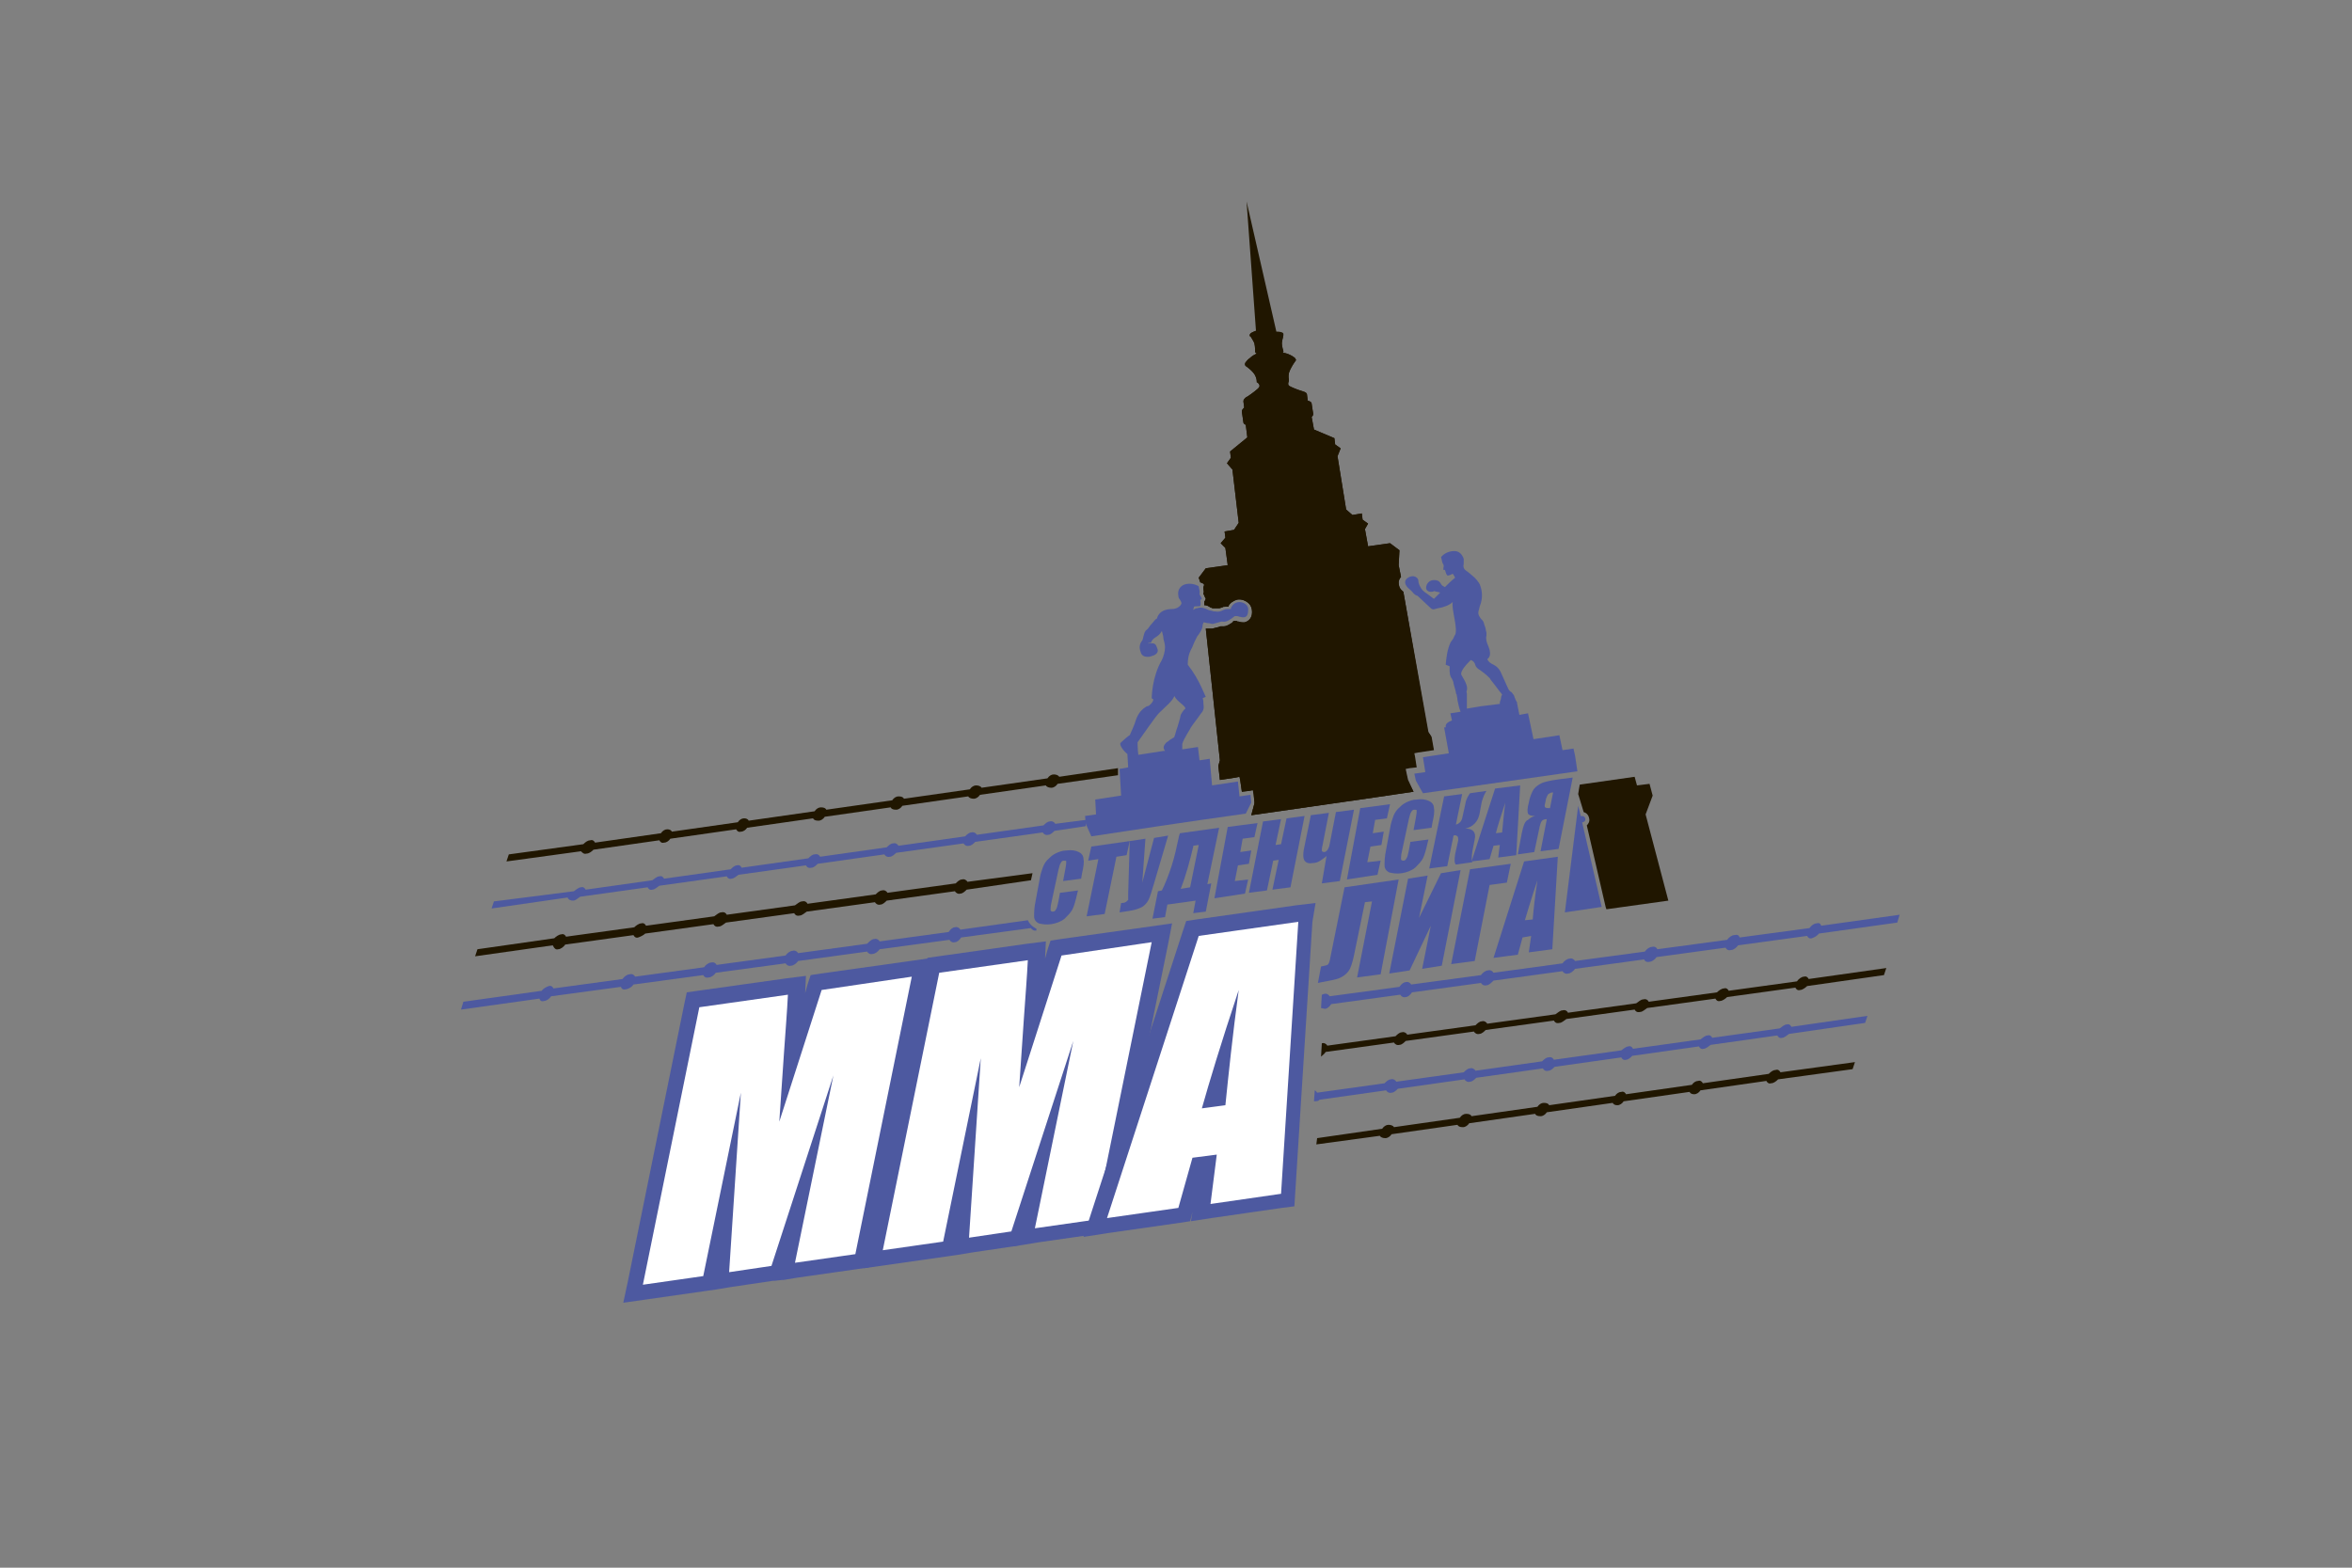 <svg version="1.1" id="Слой_1" xmlns="http://www.w3.org/2000/svg" xmlns:xlink="http://www.w3.org/1999/xlink" x="0px" y="0px"
	 viewBox="0 0 300 200" style="enable-background:new 0 0 300 200;" xml:space="preserve">
<rect x="0" y="0" width="300" height="200" fill="#808080" stroke="none"/>
<style type="text/css">
	.st0{fill:#FFFFFF;}
	.st1{fill:#4D59A0;}
	.st2{fill:#201600;}
</style>
<g>
	<g>
		<path class="st0" d="M88.5,127.5l13.3-1.9l-0.1,1.2c-0.1,2.1-0.3,4.6-0.5,7.4l0,0.5l3-9.5l13.5-1.9l-7.6,37.5l-9.8,1.4l1.6-7.9
			l-2.6,8.1l-7.3,1l0.6-9.1l-1.9,9.3l-9.8,1.4L88.5,127.5z"/>
		<path class="st1" d="M116.3,124.6l-7.2,35.4l-7.7,1.1l4.9-23.9l-7.9,24.3l-5.4,0.8l1.5-22.9l-4.8,23.4l-7.7,1.1l7.2-35.4l11.3-1.6
			c-0.1,2.1-0.3,4.5-0.5,7.4l-0.6,8.8l5.4-16.8L116.3,124.6 M118.9,122.2l-2.8,0.4l-11.4,1.6l-1.3,0.2l-0.4,1.2l-0.3,1.1l0.1-2.2
			l-2.4,0.3L89,126.4l-1.4,0.2l-0.3,1.4l-7.2,35.4l-0.6,2.8l2.8-0.4l7.7-1.1l1.4-0.2l0,0l1.8-0.3l5.4-0.8l0.2,0v0l0.9-0.1l0.2,0
			l1.8-0.3l7.7-1.1l1.4-0.2l0.3-1.4l7.2-35.4L118.9,122.2L118.9,122.2z"/>
	</g>
	<g>
		<path class="st0" d="M119,123.2l13.3-1.9l-0.1,1.2c-0.1,2.1-0.3,4.6-0.5,7.4l0,0.5l3-9.5l13.5-1.9l-7.6,37.5l-9.8,1.4l1.6-7.9
			l-2.6,8.1l-7.3,1l0.6-9.1l-1.9,9.3l-9.8,1.4L119,123.2z"/>
		<path class="st1" d="M146.9,120.2l-7.2,35.4l-7.7,1.1l4.9-23.9l-7.9,24.3l-5.4,0.8l1.5-22.9l-4.8,23.4l-7.7,1.1l7.2-35.4l11.3-1.6
			c-0.1,2.1-0.3,4.5-0.5,7.4l-0.6,8.8l5.4-16.8L146.9,120.2 M149.5,117.8l-2.8,0.4l-11.4,1.6L134,120l-0.4,1.2l-0.3,1.1l0.1-2.2
			l-2.4,0.3l-11.3,1.6l-1.4,0.2l-0.3,1.4l-7.2,35.4l-0.6,2.8l2.8-0.4l7.7-1.1l1.4-0.2l0,0l1.8-0.3l5.4-0.8l0.2,0v0l0.5-0.1l0.6-0.1
			v0l1.8-0.3l7.7-1.1l1.4-0.2l0.3-1.4l7.2-35.4L149.5,117.8L149.5,117.8z"/>
	</g>
	<g>
		<path class="st0" d="M152.2,118.5l14.5-2.1l-2.3,36.8l-11.1,1.6l0.8-6.3l-1.2,0.2l-1.8,6.4l-11.3,1.6L152.2,118.5z M155.7,136.8
			c-0.4,1.3-0.7,2.5-1,3.5l0.7-0.1C155.5,139.1,155.6,137.9,155.7,136.8z"/>
		<path class="st1" d="M165.6,117.6l-2.2,34.7l-9,1.3l0.8-6.3l-3.1,0.4l-1.8,6.4l-9.1,1.3l11.7-36L165.6,117.6 M158,126.3
			c-2.3,6.9-3.8,11.9-4.7,15.1l3-0.4C156.7,137.1,157.2,132.2,158,126.3 M167.8,115.2l-2.5,0.3l-12.7,1.8l-1.3,0.2l-0.4,1.2
			l-11.7,36l-1,3.1l3.2-0.5l9.1-1.3l1.3-0.2l0.3-1.2l-0.2,1.2l2.6-0.4l9-1.3l1.6-0.2l0.1-1.6l2.2-34.7L167.8,115.2L167.8,115.2z"/>
	</g>
</g>
<g>
	<path class="st1" d="M137.9,112.1l-2.3,0.3l0.3-1.6c0.1-0.5,0.1-0.7,0.1-0.9c0-0.1-0.1-0.1-0.3-0.1c-0.2,0-0.3,0.1-0.4,0.3
		c-0.1,0.1-0.2,0.5-0.3,0.9l-0.9,4.2c-0.1,0.4-0.1,0.7-0.1,0.9c0,0.1,0.1,0.2,0.3,0.2c0.2,0,0.3-0.1,0.4-0.3c0.1-0.1,0.2-0.5,0.3-1
		l0.2-1.1l2.3-0.3l-0.1,0.4c-0.2,0.9-0.4,1.6-0.6,2c-0.2,0.4-0.6,0.8-1,1.2c-0.5,0.4-1.1,0.6-1.7,0.7c-0.7,0.1-1.2,0-1.6-0.1
		c-0.4-0.2-0.6-0.5-0.6-0.9c0-0.4,0-1.1,0.2-2l0.5-2.7c0.1-0.7,0.3-1.2,0.4-1.5c0.1-0.3,0.3-0.7,0.6-1c0.3-0.3,0.6-0.6,1-0.8
		c0.4-0.2,0.9-0.4,1.4-0.4c0.7-0.1,1.2,0,1.6,0.2c0.4,0.2,0.6,0.5,0.6,0.9c0.1,0.4,0,1-0.2,1.9L137.9,112.1z"/>
	<path class="st1" d="M144.1,107.3l-0.4,1.8l-1.3,0.2l-1.5,7.3l-2.3,0.3l1.5-7.3l-1.3,0.2l0.4-1.8L144.1,107.3z"/>
	<path class="st1" d="M149,106.6l-1.8,6.1c-0.3,1-0.5,1.7-0.7,2.1c-0.2,0.4-0.5,0.7-0.8,0.9c-0.4,0.2-0.9,0.4-1.6,0.5l-1.3,0.2
		l0.2-1.2l0.1,0c0.3,0,0.5-0.1,0.6-0.2c0.1-0.1,0.1-0.1,0.2-0.2c0,0,0-0.3,0-0.8l0.2-6.7l2-0.3l-0.4,5.6l1.5-5.7L149,106.6z"/>
	<path class="st1" d="M153.8,116.3l-1.6,0.2l0.3-1.6l-3.6,0.5l-0.3,1.6l-1.6,0.2l0.7-3.5l0.5-0.1c0.4-0.8,0.8-1.8,1.2-3
		c0.4-1.2,0.7-2.6,1-4l0.1-0.3l5-0.7l-1.5,7.2l0.5-0.1L153.8,116.3z M151.8,113.2l1.1-5.4l-0.7,0.1l0,0.1c-0.4,1.7-0.9,3.6-1.6,5.4
		L151.8,113.2z"/>
	<path class="st1" d="M156.6,105.5l3.8-0.5l-0.4,1.8l-1.5,0.2l-0.3,1.7l1.4-0.2l-0.3,1.7l-1.4,0.2l-0.4,2l1.7-0.2l-0.4,1.8l-3.9,0.6
		L156.6,105.5z"/>
	<path class="st1" d="M166.4,104.1l-1.8,9.1l-2.3,0.3l0.8-3.8l-0.7,0.1l-0.8,3.8l-2.3,0.3l1.8-9.1l2.3-0.3l-0.7,3.3l0.7-0.1l0.7-3.3
		L166.4,104.1z"/>
	<path class="st1" d="M169.2,109.2c-0.2,0.2-0.5,0.4-0.8,0.6c-0.3,0.2-0.6,0.3-0.9,0.3c-0.5,0.1-0.9,0-1.1-0.3
		c-0.2-0.3-0.2-0.8-0.1-1.4l0.9-4.4l2.3-0.3l-0.8,4.1c-0.1,0.4-0.1,0.6-0.1,0.7c0,0.1,0.1,0.2,0.3,0.2c0.3,0,0.6-0.4,0.7-1l0.8-4.1
		l2.3-0.3l-1.8,9.1l-2.3,0.3L169.2,109.2z"/>
	<path class="st1" d="M173.5,103.1l3.8-0.5l-0.4,1.8l-1.5,0.2l-0.3,1.7l1.4-0.2l-0.3,1.7l-1.4,0.2l-0.4,2l1.7-0.2l-0.4,1.8l-3.9,0.6
		L173.5,103.1z"/>
	<path class="st1" d="M182.6,105.6l-2.3,0.3l0.3-1.6c0.1-0.5,0.1-0.7,0.1-0.9c0-0.1-0.1-0.1-0.3-0.1c-0.2,0-0.3,0.1-0.4,0.3
		c-0.1,0.1-0.2,0.5-0.3,0.9l-0.9,4.2c-0.1,0.4-0.1,0.7-0.1,0.9c0,0.1,0.1,0.2,0.3,0.2c0.2,0,0.3-0.1,0.4-0.3c0.1-0.1,0.2-0.5,0.3-1
		l0.2-1.1l2.3-0.3l-0.1,0.4c-0.2,0.9-0.4,1.6-0.6,2c-0.2,0.4-0.6,0.8-1,1.2c-0.5,0.4-1.1,0.6-1.7,0.7c-0.7,0.1-1.2,0-1.6-0.1
		c-0.4-0.2-0.6-0.5-0.6-0.9c0-0.4,0-1.1,0.2-2l0.5-2.7c0.1-0.7,0.3-1.2,0.4-1.5c0.1-0.3,0.3-0.7,0.6-1c0.3-0.3,0.6-0.6,1-0.8
		c0.4-0.2,0.9-0.4,1.4-0.4c0.7-0.1,1.2,0,1.6,0.2c0.4,0.2,0.6,0.5,0.6,0.9c0.1,0.4,0,1-0.2,1.9L182.6,105.6z"/>
	<path class="st1" d="M184.2,101.6l2.3-0.3l-0.8,3.9c0.4-0.1,0.7-0.4,0.8-0.8l0.4-1.8c0.1-0.7,0.4-1.1,0.6-1.4l2.1-0.3
		c-0.2,0.3-0.4,0.7-0.6,1.4l-0.3,1.6c-0.2,0.9-0.8,1.6-1.8,1.8c1,0,1.4,0.5,1.2,1.4l-0.3,1.5c-0.1,0.7-0.1,1.2,0,1.4l-2.1,0.3
		c-0.2-0.2-0.2-0.6-0.1-1.3l0.4-1.8c0-0.2,0-0.4-0.1-0.5c-0.1-0.1-0.3-0.2-0.5-0.1l-0.8,3.9l-2.3,0.3L184.2,101.6z"/>
	<path class="st1" d="M193.9,100.2l-0.5,8.9l-2.3,0.3l0.2-1.6l-0.8,0.1l-0.5,1.7l-2.3,0.3l3-9.3L193.9,100.2z M191.6,106.2
		c0.1-1,0.2-2.3,0.4-3.8c-0.6,1.8-1,3.1-1.2,3.9L191.6,106.2z"/>
	<path class="st1" d="M198.8,108.3l-2.3,0.3l0.8-4.1c-0.3,0-0.5,0.1-0.6,0.2c-0.1,0.1-0.2,0.3-0.3,0.7l-0.7,3.3l-2.1,0.3l0.5-2.7
		c0.1-0.5,0.2-0.8,0.3-1.1c0.1-0.2,0.2-0.5,0.5-0.6c0.2-0.2,0.5-0.4,0.9-0.5c-0.5,0-0.8-0.1-0.9-0.3c-0.1-0.2-0.1-0.7,0.1-1.4
		c0.1-0.6,0.3-1.1,0.5-1.5c0.2-0.4,0.5-0.6,0.8-0.8c0.3-0.2,0.6-0.3,1-0.4c0.4-0.1,0.9-0.2,1.7-0.3l1.6-0.2L198.8,108.3z
		 M197.7,103.1l0.4-2l-0.1,0c-0.2,0-0.3,0.1-0.5,0.2c-0.1,0.1-0.2,0.3-0.3,0.6l-0.1,0.5c-0.1,0.3-0.1,0.6,0,0.6
		C197.2,103.1,197.4,103.1,197.7,103.1z"/>
	<path class="st1" d="M176.1,124.3l-3,0.4l1.9-9.7l-0.9,0.1l-1.4,6.8c-0.2,0.9-0.4,1.6-0.7,2c-0.3,0.4-0.7,0.7-1.2,0.9
		c-0.5,0.2-1.2,0.3-2.2,0.5l-0.5,0.1l0.4-2.1c0.4-0.1,0.6-0.1,0.8-0.2c0.2-0.1,0.3-0.4,0.4-1l1.8-8.9l6.9-1L176.1,124.3z"/>
	<path class="st1" d="M183.9,123.2l-2.5,0.4l1.1-5.5l-2.7,5.7l-2.6,0.4l2.4-12.1l2.5-0.4l-1.1,5.4l2.8-5.7l2.5-0.4L183.9,123.2z"/>
	<path class="st1" d="M192.2,112.6l-2.2,0.3l-1.9,9.7l-3,0.4l2.4-12.1l5.2-0.7L192.2,112.6z"/>
	<path class="st1" d="M198.7,109.3l-0.7,11.8l-3,0.4l0.3-2.1l-1.1,0.2l-0.6,2.2l-3.1,0.4l3.9-12.3L198.7,109.3z M195.5,117.3
		c0.1-1.3,0.3-3,0.6-5c-0.8,2.4-1.3,4.1-1.6,5.1L195.5,117.3z"/>
</g>
<path class="st1" d="M169,128.7c0.3,0,0.6-0.3,0.8-0.6l8.8-1.2c0.1,0.2,0.4,0.4,0.7,0.3c0.3,0,0.6-0.3,0.8-0.6l8.8-1.2
	c0.1,0.2,0.4,0.4,0.7,0.3c0.3,0,0.6-0.3,0.9-0.6l8.8-1.2c0.1,0.2,0.4,0.4,0.7,0.3c0.3,0,0.7-0.3,0.9-0.6l8.8-1.2
	c0.1,0.2,0.3,0.4,0.7,0.3c0.3,0,0.7-0.3,0.9-0.6l8.8-1.2c0.1,0.2,0.3,0.4,0.7,0.3c0.3,0,0.7-0.3,0.9-0.6l8.8-1.2
	c0.1,0.2,0.3,0.4,0.6,0.3s0.7-0.3,0.9-0.6l10-1.4l0.3-1l-10,1.4c-0.1-0.3-0.3-0.4-0.6-0.3c-0.3,0-0.7,0.3-0.9,0.6l-8.9,1.2
	c-0.1-0.3-0.3-0.4-0.7-0.3c-0.3,0-0.7,0.3-0.9,0.6l-8.9,1.2c-0.1-0.2-0.3-0.4-0.7-0.3c-0.3,0-0.7,0.3-0.9,0.6l-8.9,1.2
	c-0.1-0.2-0.4-0.4-0.7-0.3c-0.3,0-0.7,0.3-0.9,0.6l-8.8,1.2c-0.1-0.2-0.4-0.4-0.7-0.3c-0.3,0-0.7,0.3-0.9,0.6l-8.9,1.2
	c-0.1-0.2-0.4-0.4-0.7-0.3c-0.3,0-0.6,0.3-0.8,0.6l-8.9,1.2c-0.1-0.2-0.4-0.4-0.7-0.3c-0.1,0-0.2,0.1-0.3,0.1l-0.1,1.7
	C168.9,128.7,169,128.7,169,128.7z"/>
<path class="st2" d="M169.1,134.2l8.7-1.2c0.1,0.2,0.4,0.4,0.7,0.3c0.3,0,0.6-0.3,0.8-0.5l8.7-1.2c0.1,0.2,0.4,0.4,0.7,0.3
	c0.3,0,0.6-0.3,0.8-0.5l8.7-1.2c0.1,0.2,0.3,0.4,0.7,0.3c0.3,0,0.6-0.3,0.9-0.5l8.7-1.2c0.1,0.2,0.3,0.4,0.7,0.3
	c0.3,0,0.6-0.3,0.9-0.5l8.7-1.2c0.1,0.2,0.3,0.4,0.6,0.3c0.3,0,0.7-0.3,0.9-0.5l8.7-1.2c0.1,0.2,0.3,0.4,0.6,0.3
	c0.3,0,0.7-0.3,0.9-0.5l9.8-1.4l0.3-0.9l-9.9,1.4c-0.1-0.2-0.3-0.4-0.6-0.3c-0.3,0-0.7,0.3-0.9,0.6l-8.7,1.2
	c-0.1-0.2-0.3-0.4-0.6-0.3c-0.3,0-0.7,0.3-0.9,0.5l-8.7,1.2c-0.1-0.2-0.3-0.4-0.7-0.3c-0.3,0-0.6,0.3-0.9,0.5l-8.7,1.2
	c-0.1-0.2-0.3-0.4-0.7-0.3c-0.3,0-0.6,0.3-0.9,0.5l-8.7,1.2c-0.1-0.2-0.4-0.4-0.7-0.3c-0.3,0-0.6,0.3-0.8,0.5l-8.7,1.2
	c-0.1-0.2-0.4-0.4-0.7-0.3c-0.3,0-0.6,0.3-0.8,0.5l-8.7,1.2c-0.1-0.2-0.4-0.4-0.7-0.3l-0.1,1.7C168.7,134.6,168.9,134.5,169.1,134.2
	z"/>
<path class="st1" d="M168.3,140.3l8.5-1.2c0.1,0.2,0.4,0.4,0.7,0.3c0.3,0,0.6-0.3,0.8-0.5l8.5-1.2c0.1,0.2,0.4,0.4,0.7,0.3
	c0.3,0,0.6-0.3,0.8-0.5l8.5-1.2c0.1,0.2,0.3,0.4,0.7,0.3c0.3,0,0.6-0.3,0.8-0.5l8.5-1.2c0.1,0.2,0.3,0.4,0.6,0.3
	c0.3,0,0.6-0.3,0.8-0.5l8.5-1.2c0.1,0.2,0.3,0.4,0.6,0.3c0.3,0,0.6-0.3,0.9-0.5l8.5-1.2c0.1,0.2,0.3,0.4,0.6,0.3
	c0.3,0,0.6-0.3,0.9-0.5l9.7-1.4l0.3-0.9l-9.7,1.4c-0.1-0.2-0.3-0.4-0.6-0.3c-0.3,0-0.6,0.3-0.9,0.5l-8.6,1.2
	c-0.1-0.2-0.3-0.4-0.6-0.3c-0.3,0-0.6,0.3-0.9,0.5l-8.6,1.2c-0.1-0.2-0.3-0.4-0.6-0.3c-0.3,0-0.6,0.3-0.9,0.5l-8.6,1.2
	c-0.1-0.2-0.3-0.4-0.7-0.3c-0.3,0-0.6,0.3-0.8,0.5l-8.5,1.2c-0.1-0.2-0.4-0.4-0.7-0.3c-0.3,0-0.6,0.3-0.8,0.5l-8.6,1.2
	c-0.1-0.2-0.4-0.4-0.7-0.3c-0.3,0-0.6,0.3-0.8,0.5l-8.6,1.2c-0.1-0.1-0.1-0.2-0.3-0.3l-0.1,1.4C168.2,140.5,168.2,140.4,168.3,140.3
	z"/>
<path class="st2" d="M176,144.9c0.1,0.2,0.4,0.3,0.7,0.3c0.3,0,0.6-0.2,0.8-0.5l8.4-1.2c0.1,0.2,0.3,0.3,0.7,0.3
	c0.3,0,0.6-0.2,0.8-0.5l8.4-1.2c0.1,0.2,0.3,0.3,0.7,0.3c0.3,0,0.6-0.2,0.8-0.5l8.4-1.2c0.1,0.2,0.3,0.3,0.6,0.3
	c0.3,0,0.6-0.2,0.8-0.5l8.4-1.2c0.1,0.2,0.3,0.3,0.6,0.3c0.3,0,0.6-0.2,0.8-0.5l8.4-1.2c0.1,0.2,0.3,0.4,0.6,0.3
	c0.3,0,0.6-0.2,0.9-0.5l9.5-1.3l0.3-0.9l-9.5,1.3c-0.1-0.2-0.3-0.4-0.6-0.3c-0.3,0-0.6,0.2-0.9,0.5l-8.4,1.2
	c-0.1-0.2-0.3-0.4-0.6-0.3c-0.3,0-0.6,0.2-0.8,0.5l-8.4,1.2c-0.1-0.2-0.3-0.4-0.6-0.3c-0.3,0-0.6,0.2-0.8,0.5l-8.4,1.2
	c-0.1-0.2-0.3-0.3-0.7-0.3c-0.3,0-0.6,0.2-0.8,0.5l-8.4,1.2c-0.1-0.2-0.3-0.3-0.7-0.3c-0.3,0-0.6,0.2-0.8,0.5l-8.4,1.2
	c-0.1-0.2-0.4-0.3-0.7-0.3c-0.3,0-0.6,0.2-0.8,0.5l-8.3,1.2l-0.1,0.8L176,144.9z"/>
<g>
	<path class="st1" d="M159.6,102.4l-0.1-1l-1.4,0.2l-0.2-1.9l-3.3,0.5l-0.3-3.4L153,97l-0.2-1.7l-2,0.3c0-0.1,0-0.1,0-0.2
		c0-0.2,0-0.3,0-0.5c0.2-0.7,1.1-2,1.1-2.1c0.4-0.6,0.9-1.2,1.3-1.8c0.3-0.3,0.4-0.7,0.3-1.2c0-0.2,0-0.5-0.1-0.7
		c0.1-0.1,0.2-0.1,0.4-0.2c-0.1-0.1-0.8-2.2-2.3-4.1c0-0.7,0.1-1.3,0.4-1.9c0.2-0.3,0.3-0.7,0.5-1.1c0.1-0.2,0.2-0.4,0.3-0.6
		c0.3-0.4,0.7-0.9,0.7-1.5c0-0.1,0.1-0.1,0.1-0.3c0.2,0,0.4,0.1,0.6,0.1c0.2,0,0.4,0.1,0.6,0.1c0.4-0.1,0.7-0.2,1.1-0.3
		c0,0,0.1,0,0.1,0c0.5,0.1,0.9-0.2,1.2-0.4c0.1-0.1,0.3-0.2,0.4-0.3c0.1,0,0.3,0,0.3,0c0.1,0,0.3,0.1,0.4,0.1c0.7,0.2,1-0.1,1-0.8
		c0.2-1-1.5-1.6-2.1-0.5c-0.1,0.1-0.1,0.2-0.1,0.3c-0.1,0-0.2,0-0.3,0c-0.2,0-0.4,0-0.6,0.1c-0.4,0.2-0.7,0.3-1.1,0.2
		c-0.1,0-0.1,0-0.2,0c-0.2-0.1-0.5-0.1-0.7-0.2c-0.4-0.2-0.9-0.4-1.4-0.2c-0.1,0-0.2,0-0.3,0.1c-0.1,0-0.1,0.1-0.2,0.1
		c0-0.1,0.1-0.3,0.1-0.4c0.2-0.1,0.7,0,0.8-0.1c0.1-0.3,0-0.5,0-0.8c0,0,0.2,0,0.2-0.1c-0.1-0.4-0.3-0.4-0.3-0.7
		c0.1-0.2-0.1-0.7-0.1-0.9c-0.3-0.2-1.1-0.5-1.9-0.2c-0.6,0.3-0.8,0.8-0.7,1.4c0,0.2,0.1,0.4,0.2,0.5c0.1,0.2,0.2,0.3,0.2,0.5
		c-0.2,0.5-0.8,0.7-1.2,0.7c-0.7,0-1.6,0.2-1.9,1.1c0,0.1-0.1,0.2-0.2,0.2c-0.2,0.2-0.4,0.5-0.6,0.7c-0.2,0.2-0.3,0.5-0.6,0.7
		c-0.3,0.2-0.4,1.2-0.5,1.3c-0.4,0.5-0.4,1-0.2,1.5c0.1,0.4,0.4,0.6,0.9,0.6c0.3,0,0.5-0.1,0.8-0.2c0.4-0.2,0.6-0.5,0.4-0.9
		c-0.2-0.6-0.3-0.7-1.2-0.6c0,0,0.1-0.1,0.4-0.1c0.3-0.8,0.9-0.6,1.4-1.5c0.1,0.4,0.2,0.7,0.2,1c0.1,0.4,0.2,0.7,0.2,1.1
		c0,0.5-0.2,1.2-0.4,1.6c-1.3,2.2-1.3,4.9-1.3,4.9c0.1,0,0.1,0.1,0.2,0.1c0,0.3-0.2,0.5-0.4,0.7c-0.1,0.1-0.2,0.2-0.4,0.2
		c-0.7,0.4-1.1,0.9-1.4,1.7c-0.2,0.7-0.5,1.3-0.8,2c-0.1,0-0.9,0.7-1.2,1c-0.1,0.3,0.4,1,0.9,1.4l0,0l0.1,1.7l-1.1,0.2l0.2,3.4
		l-3.3,0.5l0.1,1.9l-1.4,0.2l0.1,1l0.7,1.6c4.6-0.7,11.8-1.8,19.7-2.9L159.6,102.4z M150.2,92.7c-0.2,0.5-0.4,1.5-0.5,1.4
		c-0.2,0.1-0.3,0.2-0.5,0.3c-0.1,0.1-0.2,0.2-0.4,0.3c-0.4,0.4-0.5,0.7-0.2,1.1l-0.2,0l-3.2,0.5c-0.1-0.6-0.1-1.6-0.1-1.6
		c0.5-0.7,2.3-3.3,2.7-3.7c0.9-0.9,1.7-1.5,2-2.2c0.3,0.7,1.4,1.2,1.4,1.6c0,0-0.3,0.2-0.6,0.8C150.5,91.8,150.3,92.3,150.2,92.7z"
		/>
</g>
<g>
	<path class="st1" d="M200.9,96.4l-0.2-0.9l-1.4,0.2l-0.4-1.9l-3.3,0.5l-0.7-3.3l-1.1,0.2l-0.3-1.5c0,0,0,0,0,0c0,0,0,0,0,0l0-0.1
		l0,0c-0.2-0.3-0.3-0.6-0.4-0.9c-0.1-0.1-0.2-0.3-0.3-0.4c-0.3-0.1-0.4-0.4-0.5-0.6c-0.3-0.7-0.6-1.3-0.9-2
		c-0.2-0.4-0.5-0.7-0.9-0.9c-0.2-0.1-0.4-0.2-0.5-0.3c-0.1-0.1-0.2-0.2-0.3-0.4c0.4-0.3,0.4-0.7,0.3-1.2c-0.1-0.3-0.2-0.6-0.3-0.8
		c-0.1-0.3-0.2-0.7-0.1-1c0-0.1,0-0.3,0-0.4c-0.1-0.3-0.1-0.6-0.2-0.8c-0.1-0.2-0.1-0.4-0.2-0.6c-0.1-0.2-0.3-0.3-0.4-0.5
		c-0.2-0.3-0.3-0.5-0.2-0.9c0.1-0.2,0.1-0.5,0.2-0.7c0.3-0.8,0.3-1.7,0-2.5c-0.1-0.4-0.7-1-0.7-1c0,0-0.9-0.8-1.1-0.9
		c-0.3-0.2-0.4-0.5-0.3-0.9c0-0.2,0-0.4,0-0.6c-0.2-0.6-0.6-1-1.2-1c-0.9,0-1.5,0.5-1.7,0.8c0.1,0.1,0.1,0.7,0.3,0.9
		c0.1,0.2,0,0.3,0,0.7c0.1,0,0.2,0,0.2,0c0.1,0.2,0.1,0.5,0.3,0.7c0.1,0.1,0.5-0.1,0.7-0.2c0.1,0.1,0.2,0.3,0.3,0.5
		c-0.5,0.4-0.9,0.8-1.3,1.2c-0.2-0.1-0.4-0.2-0.5-0.4c-0.2-0.4-0.5-0.5-0.9-0.5c-0.6,0-1,0.5-1,1c0,0.3,0.3,0.5,0.6,0.5
		c0.2,0,0.3,0,0.4-0.1c0.3,0.1,0.5,0.1,0.8,0.2c-0.3,0.3-0.5,0.5-0.8,0.8c-0.3-0.2-0.5-0.4-0.8-0.6c-0.3-0.2-0.6-0.4-0.8-0.7
		c-0.2-0.3-0.4-0.7-0.4-1.1c0-0.2-0.5-0.8-1.3-0.3c-0.5,0.3-0.5,0.8,0,1.3c0.2,0.2,0.5,0.4,0.7,0.7c0.2,0.2,0.4,0.3,0.5,0.3
		c0.5,0.5,1.1,1,1.6,1.5c0.4,0.4,0.5,0.2,1,0.1c0.7-0.1,1.5-0.4,1.9-0.8c-0.2,0.9,0.7,3.4,0.3,4.2c-0.1,0.1-0.1,0.2-0.2,0.4
		c-0.1,0.2-0.3,0.4-0.4,0.6c-0.4,0.9-0.5,1.8-0.6,2.8c0.2,0.1,0.3,0.1,0.5,0.2c0,0.1,0,0.2,0,0.3c0,0.5,0,0.9,0.3,1.3
		c0.1,0.2,0.2,0.4,0.2,0.6c0.1,0.4,0.2,0.7,0.3,1.1c0,0.1,0,0.2,0.1,0.3c0,0.2,0.1,0.4,0.1,0.7c0.1,0.5,0.2,1,0.4,1.5l-1.3,0.2
		l0.2,0.9c-0.1,0.1-0.3,0.1-0.4,0.2c-0.2,0.1-0.4,0.3-0.4,0.5c0,0.1,0,0.1,0,0.2l-0.2,0l0.6,3.3l-3.3,0.5l0.3,1.9l-1.4,0.2l0.2,0.9
		l0.9,1.6c9.2-1.3,16.9-2.4,19.7-2.8L200.9,96.4z M191.4,89.3c-0.1,0.2-0.1,0.4-0.1,0.5l-2.4,0.3l-1.8,0.3c0,0,0,0,0-0.1
		c0-0.6,0-1.2,0-1.8c0-0.1-0.1-0.3,0-0.4c0.1-0.5-0.1-0.9-0.3-1.3c-0.1-0.2-0.3-0.5-0.4-0.7c-0.2-0.5,0.8-1.5,1.2-1.9
		c0.3,0.1,0.5,0.3,0.6,0.7c0,0.1,0.2,0.3,0.3,0.4c0.6,0.4,1,0.7,1.5,1.2c0.1,0.1,0.1,0.2,0.2,0.3c0,0,0,0,0,0
		c0.5,0.6,0.9,1.2,1.4,1.8C191.4,88.9,191.5,89.1,191.4,89.3z"/>
</g>
<path class="st1" d="M204.3,115.7l-2.5-10.8l0.1,0c0,0,0.4-0.1,0.3-0.5c-0.1-0.3-0.4-0.3-0.5-0.3l-0.1,0l0-0.1l-0.3-1.2l-1.7,13.6
	L204.3,115.7z"/>
<path class="st2" d="M202,103.6c0.3,0.1,0.6,0.3,0.7,0.8c0.1,0.4-0.1,0.7-0.3,0.9l2.4,10.4l0.1,0.3l7.9-1.1l-2.9-11l0.9-2.4
	l-0.4-1.5l-1.6,0.2l-0.3-1.1l-7,1l-0.2,1.2L202,103.6z"/>
<path class="st2" d="M160.2,42.2c-0.5,0.2-0.8,0.3-0.8,0.6c0,0.1,0,0.1,0.1,0.1c0.1,0.2,0.4,0.6,0.5,0.9c0.1,0.4,0.1,1.1,0.1,1.1
	l0,0c0,0,0,0,0,0c0,0.1,0.1,0.1,0.2,0.2c-0.2,0.1-0.6,0.3-0.9,0.6c-0.3,0.2-0.4,0.4-0.5,0.5c-0.1,0.1-0.1,0.2-0.1,0.3
	c0,0.1,0.1,0.2,0.1,0.2l0,0c0,0,0.9,0.6,1.2,1.2c0.2,0.4,0.2,0.7,0.2,0.8c0,0,0,0,0,0c0,0,0,0,0,0l0,0c0,0,0,0,0,0
	c0,0.1,0,0.1,0.1,0.1l0,0c0,0,0.4,0.3,0.2,0.6c-0.1,0.2-0.9,0.8-1.5,1.2c-0.1,0-0.1,0.1-0.2,0.1c0,0,0,0,0,0l0,0
	c-0.2,0.2-0.3,0.3-0.3,0.5l0.1,0.8c-0.2,0.2-0.3,0.3-0.3,0.5l0.2,1.4c0,0.1,0.1,0.2,0.3,0.3l0.2,1.6l-2.2,1.8l0.1,0.8l-0.5,0.7
	l0.7,0.8l0.8,6.8l-0.6,0.9l-1.2,0.2l0.1,0.8l-0.6,0.7l0.6,0.6l0.3,2.2l-2.8,0.4l-0.9,1.2l0.2,0.6c0.1,0,0.2,0.1,0.3,0.1l0.2,0.2
	l-0.1,0.3c0,0,0,0.1,0,0.2c0,0.2,0.1,0.4,0,0.6c0,0,0,0.1,0,0.1c0.1,0.1,0.1,0.2,0.2,0.4l0.1,0.2l-0.1,0.2c0,0.1-0.1,0.1-0.1,0.2
	c0,0.1,0,0.2,0,0.4c0.3,0,0.5,0.1,0.8,0.3c0.1,0,0.2,0.1,0.3,0.1c0.1,0,0.1,0,0.2,0l0,0c0.1,0,0.1,0,0.2,0c0.1,0,0.3,0,0.4,0
	c0.1,0,0.3-0.1,0.4-0.1c0.1-0.1,0.2-0.1,0.4-0.1c0.1,0,0.2,0,0.3,0c0,0,0.1,0,0.1,0c0,0,0-0.1,0-0.1c0.2-0.4,0.7-0.7,1.1-0.8
	c0.5-0.1,1.1,0.1,1.5,0.5c0.3,0.3,0.4,0.7,0.4,1.1c0,0.8-0.5,1.2-1,1.3c-0.2,0-0.4,0-0.7-0.1c-0.1,0-0.2,0-0.3-0.1c0,0-0.1,0-0.1,0
	c0,0-0.1,0-0.2,0c-0.1,0.1-0.2,0.1-0.2,0.2l0,0c-0.3,0.2-0.7,0.5-1.1,0.5c-0.1,0-0.3,0-0.4,0c-0.1,0-0.2,0.1-0.3,0.1
	c-0.3,0.1-0.5,0.1-0.8,0.2l0,0l0,0c-0.2,0-0.4,0-0.6,0c0,0-0.1,0-0.1,0c0,0,0,0-0.1,0l1.8,16.8l-0.2,0.7l0.2,1.8l2-0.3l0.5-0.1
	l0.1,0.5l0.2,1.4l0.9-0.1l0.5-0.1l0.1,0.5l0.1,1l0,0.1l0,0.1l-0.4,1.5c6.8-1,14.1-2,20.7-3l-0.8-1.4l0-0.1l0-0.1l-0.2-0.9l-0.1-0.5
	l0.5-0.1l0.9-0.1l-0.2-1.3l-0.1-0.5l0.5-0.1l2-0.3l-0.3-1.7l-0.4-0.6L179,75.5c0,0-0.1-0.1-0.1-0.1c-0.4-0.3-0.5-0.7-0.5-1.1
	c0-0.2,0.1-0.5,0.3-0.7l-0.3-1.5l0.1-1.9l-1.2-0.9l-2.8,0.4l-0.4-2.2l0.4-0.7l-0.7-0.5l-0.1-0.8l-1.2,0.2l-0.8-0.7l-1.1-6.8l0.4-1
	l-0.7-0.5l-0.1-0.8l-2.6-1.1l-0.3-1.6c0.1-0.1,0.2-0.2,0.2-0.4l0,0l-0.2-1.3l0,0c0,0,0,0,0,0c0-0.2-0.2-0.3-0.5-0.4l-0.1-0.8l0,0
	c0,0,0,0,0,0c0-0.1-0.1-0.2-0.3-0.3l0,0c0,0,0,0,0,0c-0.1,0-0.2-0.1-0.3-0.1c-0.7-0.2-1.6-0.6-1.7-0.7c-0.2-0.2,0-0.6,0-0.6l0,0
	c0,0,0-0.1,0-0.1c0,0,0,0,0-0.1h0c0,0-0.1-0.3,0-0.8c0.2-0.7,0.8-1.5,0.8-1.5l0,0c0.1-0.1,0.1-0.2,0.1-0.2c0-0.1-0.1-0.1-0.1-0.2
	c0,0-0.2-0.2-0.6-0.4c-0.4-0.2-0.8-0.3-1-0.3c0.1-0.1,0.1-0.1,0.1-0.2c0,0,0,0,0,0l0,0c0,0-0.2-0.6-0.2-1c0-0.3,0.2-0.9,0.2-1.1"/>
<g>
	<path class="st1" d="M131.1,117.4l-8.6,1.2c-0.1-0.2-0.4-0.4-0.7-0.3c-0.3,0-0.6,0.3-0.8,0.6l-8.8,1.2c-0.1-0.2-0.4-0.4-0.7-0.3
		c-0.3,0-0.6,0.3-0.9,0.6l-8.8,1.2c-0.1-0.2-0.4-0.4-0.7-0.3c-0.3,0-0.7,0.3-0.9,0.6l-8.8,1.2c-0.1-0.2-0.3-0.4-0.7-0.3
		c-0.3,0-0.7,0.3-0.9,0.6l-8.8,1.2c-0.1-0.2-0.3-0.4-0.7-0.3c-0.3,0-0.7,0.3-0.9,0.6l-8.8,1.2c-0.1-0.2-0.3-0.4-0.6-0.3
		s-0.7,0.3-0.9,0.6l-10,1.4l-0.3,1l10-1.4c0.1,0.3,0.3,0.4,0.6,0.3c0.3,0,0.7-0.3,0.9-0.6l8.9-1.2c0.1,0.3,0.3,0.4,0.7,0.3
		s0.7-0.3,0.9-0.6l8.9-1.2c0.1,0.2,0.3,0.4,0.7,0.3c0.3,0,0.7-0.3,0.9-0.6l8.9-1.2c0.1,0.2,0.4,0.4,0.7,0.3c0.3,0,0.7-0.3,0.9-0.6
		l8.8-1.2c0.1,0.2,0.4,0.4,0.7,0.3c0.3,0,0.7-0.3,0.9-0.6l8.9-1.2c0.1,0.2,0.4,0.4,0.7,0.3c0.3,0,0.6-0.3,0.8-0.6l8.9-1.2
		c0.1,0.2,0.4,0.4,0.7,0.3l0-0.2C131.5,118.1,131.3,117.8,131.1,117.4z"/>
	<path class="st2" d="M71.2,121.1c0.3,0,0.7-0.3,0.9-0.6l8.7-1.2c0.1,0.2,0.3,0.4,0.6,0.3s0.7-0.3,0.9-0.5l8.7-1.2
		c0.1,0.2,0.3,0.4,0.7,0.3c0.3,0,0.6-0.3,0.9-0.5l8.7-1.2c0.1,0.2,0.3,0.4,0.7,0.3c0.3,0,0.6-0.3,0.9-0.5l8.7-1.2
		c0.1,0.2,0.4,0.4,0.7,0.3c0.3,0,0.6-0.3,0.8-0.5l8.7-1.2c0.1,0.2,0.4,0.4,0.7,0.3c0.3,0,0.6-0.3,0.8-0.5l8.2-1.2l0.2-0.9l-8.3,1.1
		c-0.1-0.2-0.4-0.4-0.7-0.3c-0.3,0-0.6,0.3-0.8,0.5l-8.7,1.2c-0.1-0.2-0.4-0.4-0.7-0.3c-0.3,0-0.6,0.3-0.8,0.5l-8.7,1.2
		c-0.1-0.2-0.3-0.4-0.7-0.3c-0.3,0-0.6,0.3-0.9,0.5l-8.7,1.2c-0.1-0.2-0.3-0.4-0.7-0.3c-0.3,0-0.6,0.3-0.9,0.5l-8.7,1.2
		c-0.1-0.2-0.3-0.4-0.6-0.3c-0.3,0-0.7,0.3-0.9,0.5l-8.7,1.2c-0.1-0.2-0.3-0.4-0.6-0.3c-0.3,0-0.7,0.3-0.9,0.5l-9.8,1.4l-0.3,0.9
		l9.9-1.4C70.7,121,70.9,121.2,71.2,121.1z"/>
	<path class="st1" d="M73.1,114.9c0.3,0,0.6-0.3,0.9-0.5l8.6-1.2c0.1,0.2,0.3,0.4,0.6,0.3c0.3,0,0.6-0.3,0.9-0.5l8.6-1.2
		c0.1,0.2,0.3,0.4,0.6,0.3c0.3,0,0.6-0.3,0.9-0.5l8.6-1.2c0.1,0.2,0.3,0.4,0.7,0.3c0.3,0,0.6-0.3,0.8-0.5l8.5-1.2
		c0.1,0.2,0.4,0.4,0.7,0.3c0.3,0,0.6-0.3,0.8-0.5l8.6-1.2c0.1,0.2,0.4,0.4,0.7,0.3c0.3,0,0.6-0.3,0.8-0.5l8.6-1.2
		c0.1,0.2,0.4,0.4,0.7,0.3c0.3,0,0.6-0.3,0.8-0.5l4-0.6l0-0.8l0,0l-3.9,0.5c-0.1-0.2-0.4-0.4-0.7-0.3c-0.3,0-0.6,0.3-0.8,0.5
		l-8.5,1.2c-0.1-0.2-0.4-0.4-0.7-0.3c-0.3,0-0.6,0.3-0.8,0.5l-8.5,1.2c-0.1-0.2-0.4-0.4-0.7-0.3c-0.3,0-0.6,0.3-0.8,0.5l-8.5,1.2
		c-0.1-0.2-0.3-0.4-0.7-0.3c-0.3,0-0.6,0.3-0.8,0.5l-8.5,1.2c-0.1-0.2-0.3-0.4-0.6-0.3c-0.3,0-0.6,0.3-0.8,0.5l-8.5,1.2
		c-0.1-0.2-0.3-0.4-0.6-0.3c-0.3,0-0.6,0.3-0.9,0.5l-8.5,1.2c-0.1-0.2-0.3-0.4-0.6-0.3c-0.3,0-0.6,0.3-0.9,0.5L63,115l-0.3,0.9
		l9.7-1.4C72.5,114.8,72.8,114.9,73.1,114.9z"/>
	<path class="st2" d="M74.8,108.9c0.3,0,0.6-0.2,0.9-0.5l8.4-1.2c0.1,0.2,0.3,0.4,0.6,0.3c0.3,0,0.6-0.2,0.8-0.5l8.4-1.2
		c0.1,0.2,0.3,0.4,0.6,0.3c0.3,0,0.6-0.2,0.8-0.5l8.4-1.2c0.1,0.2,0.3,0.3,0.7,0.3c0.3,0,0.6-0.2,0.8-0.5l8.4-1.2
		c0.1,0.2,0.3,0.3,0.7,0.3c0.3,0,0.6-0.2,0.8-0.5l8.4-1.2c0.1,0.2,0.4,0.3,0.7,0.3c0.3,0,0.6-0.2,0.8-0.5l8.4-1.2
		c0.1,0.2,0.4,0.3,0.7,0.3c0.3,0,0.6-0.2,0.8-0.5l7.7-1.1l0-0.5l0-0.4l-7.5,1.1c-0.1-0.2-0.4-0.3-0.7-0.3c-0.3,0-0.6,0.2-0.8,0.5
		l-8.4,1.2c-0.1-0.2-0.4-0.3-0.7-0.3c-0.3,0-0.6,0.2-0.8,0.5l-8.4,1.2c-0.1-0.2-0.3-0.3-0.7-0.3c-0.3,0-0.6,0.2-0.8,0.5l-8.4,1.2
		c-0.1-0.2-0.3-0.3-0.7-0.3c-0.3,0-0.6,0.2-0.8,0.5l-8.4,1.2c-0.1-0.2-0.3-0.3-0.6-0.3c-0.3,0-0.6,0.2-0.8,0.5l-8.4,1.2
		c-0.1-0.2-0.3-0.3-0.6-0.3c-0.3,0-0.6,0.2-0.8,0.5l-8.4,1.2c-0.1-0.2-0.3-0.4-0.6-0.3c-0.3,0-0.6,0.2-0.9,0.5l-9.5,1.3l-0.3,0.9
		l9.5-1.3C74.3,108.8,74.5,109,74.8,108.9z"/>
	<path class="st1" d="M143.6,98l-0.5,0.1l-0.4,0.1l0,0L143.6,98C143.5,98,143.5,98,143.6,98z"/>
</g>
<path class="st2" d="M179.7,99.7L179.7,99.7l-0.1-0.2l-0.2-0.9l-0.1-0.5l0.5-0.1l0.9-0.1l-0.2-1.3l-0.1-0.5l0.5-0.1l2-0.3l-0.3-1.7
	l-0.4-0.6L179,75.5c0,0-0.1-0.1-0.1-0.1c-0.4-0.3-0.5-0.7-0.5-1.1c0-0.2,0.1-0.5,0.3-0.7l-0.3-1.5l0.1-1.9l-1.2-0.9l-2.8,0.4
	l-0.4-2.2l0.4-0.7l-0.7-0.5l-0.1-0.8l-1.2,0.2l-0.8-0.7l-1.1-6.8l0.4-1l-0.7-0.5l-0.1-0.8l-2.6-1.1l-0.3-1.6
	c0.1-0.1,0.2-0.2,0.2-0.4l0,0l-0.2-1.3l0,0c0,0,0,0,0,0c0-0.2-0.2-0.3-0.5-0.4l-0.1-0.8l0,0c0,0,0,0,0,0c0-0.1-0.1-0.2-0.3-0.3l0,0
	c0,0,0,0,0,0c-0.1,0-0.2-0.1-0.3-0.1c-0.7-0.2-1.6-0.6-1.7-0.7c-0.2-0.2,0-0.6,0-0.6l0,0c0,0,0-0.1,0-0.1c0,0,0,0,0-0.1h0
	c0,0-0.1-0.3,0-0.8c0.2-0.7,0.8-1.5,0.8-1.5l0,0c0.1-0.1,0.1-0.2,0.1-0.2c0-0.1-0.1-0.1-0.1-0.2c0,0-0.2-0.2-0.6-0.4
	c-0.4-0.2-0.8-0.3-1-0.3c0.1-0.1,0.1-0.1,0.1-0.2c0,0,0,0,0,0l0,0c0,0-0.2-0.6-0.2-1c0-0.3,0.2-0.9,0.2-1.1c0,0,0-0.1,0-0.1
	c0-0.2-0.4-0.3-0.9-0.3L159,25.7l1.2,16.5c-0.5,0.2-0.8,0.3-0.8,0.6c0,0.1,0,0.1,0.1,0.1c0.1,0.2,0.4,0.6,0.5,0.9
	c0.1,0.4,0.1,1.1,0.1,1.1l0,0c0,0,0,0,0,0c0,0.1,0.1,0.1,0.2,0.2c-0.2,0.1-0.6,0.3-0.9,0.6c-0.3,0.2-0.4,0.4-0.5,0.5
	c-0.1,0.1-0.1,0.2-0.1,0.3c0,0.1,0.1,0.2,0.1,0.2l0,0c0,0,0.9,0.6,1.2,1.2c0.2,0.4,0.2,0.7,0.2,0.8c0,0,0,0,0,0c0,0,0,0,0,0l0,0
	c0,0,0,0,0,0c0,0.1,0,0.1,0.1,0.1l0,0c0,0,0.4,0.3,0.2,0.6c-0.1,0.2-0.9,0.8-1.5,1.2c-0.1,0-0.1,0.1-0.2,0.1c0,0,0,0,0,0l0,0
	c-0.2,0.2-0.3,0.3-0.3,0.5l0.1,0.8c-0.2,0.2-0.3,0.3-0.3,0.5l0.2,1.4c0,0.1,0.1,0.2,0.3,0.3l0.2,1.6l-2.2,1.8l0.1,0.8l-0.5,0.7
	l0.7,0.8l0.8,6.8l-0.6,0.9l-1.2,0.2l0.1,0.8l-0.6,0.7l0.6,0.6l0.3,2.2l-2.8,0.4l-0.9,1.2l0.2,0.6c0.1,0,0.2,0.1,0.3,0.1l0.2,0.2
	l-0.1,0.3c0,0,0,0.1,0,0.2c0,0.2,0.1,0.4,0,0.6c0,0,0,0.1,0,0.1c0.1,0.1,0.1,0.2,0.2,0.4l0.1,0.2l-0.1,0.2c0,0.1-0.1,0.1-0.1,0.2
	c0,0.1,0,0.2,0,0.4c0.3,0,0.5,0.1,0.8,0.3c0.1,0,0.2,0.1,0.3,0.1c0.1,0,0.1,0,0.2,0l0,0c0.1,0,0.1,0,0.2,0c0.1,0,0.3,0,0.4,0
	c0.1,0,0.3-0.1,0.4-0.1c0.1-0.1,0.2-0.1,0.4-0.1c0.1,0,0.2,0,0.3,0c0,0,0.1,0,0.1,0c0,0,0-0.1,0-0.1c0.2-0.4,0.7-0.7,1.1-0.8
	c0.5-0.1,1.1,0.1,1.5,0.5c0.3,0.3,0.4,0.7,0.4,1.1c0,0.8-0.5,1.2-1,1.3c-0.2,0-0.4,0-0.7-0.1c-0.1,0-0.2,0-0.3-0.1c0,0-0.1,0-0.1,0
	c0,0-0.1,0-0.2,0c-0.1,0.1-0.2,0.1-0.2,0.2l0,0c-0.3,0.2-0.7,0.5-1.1,0.5c-0.1,0-0.3,0-0.4,0c-0.1,0-0.2,0.1-0.3,0.1
	c-0.3,0.1-0.5,0.1-0.8,0.2l0,0l0,0c-0.2,0-0.4,0-0.6,0c0,0-0.1,0-0.1,0c0,0,0,0-0.1,0l1.8,16.8l-0.2,0.7l0.2,1.8l2-0.3l0.5-0.1
	l0.1,0.5l0.2,1.4l0.9-0.1l0.5-0.1l0.1,0.5l0.1,1l0,0.1l0,0.1l-0.4,1.5c6.8-1,14.1-2,20.7-3L179.7,99.7z"/>
</svg>
